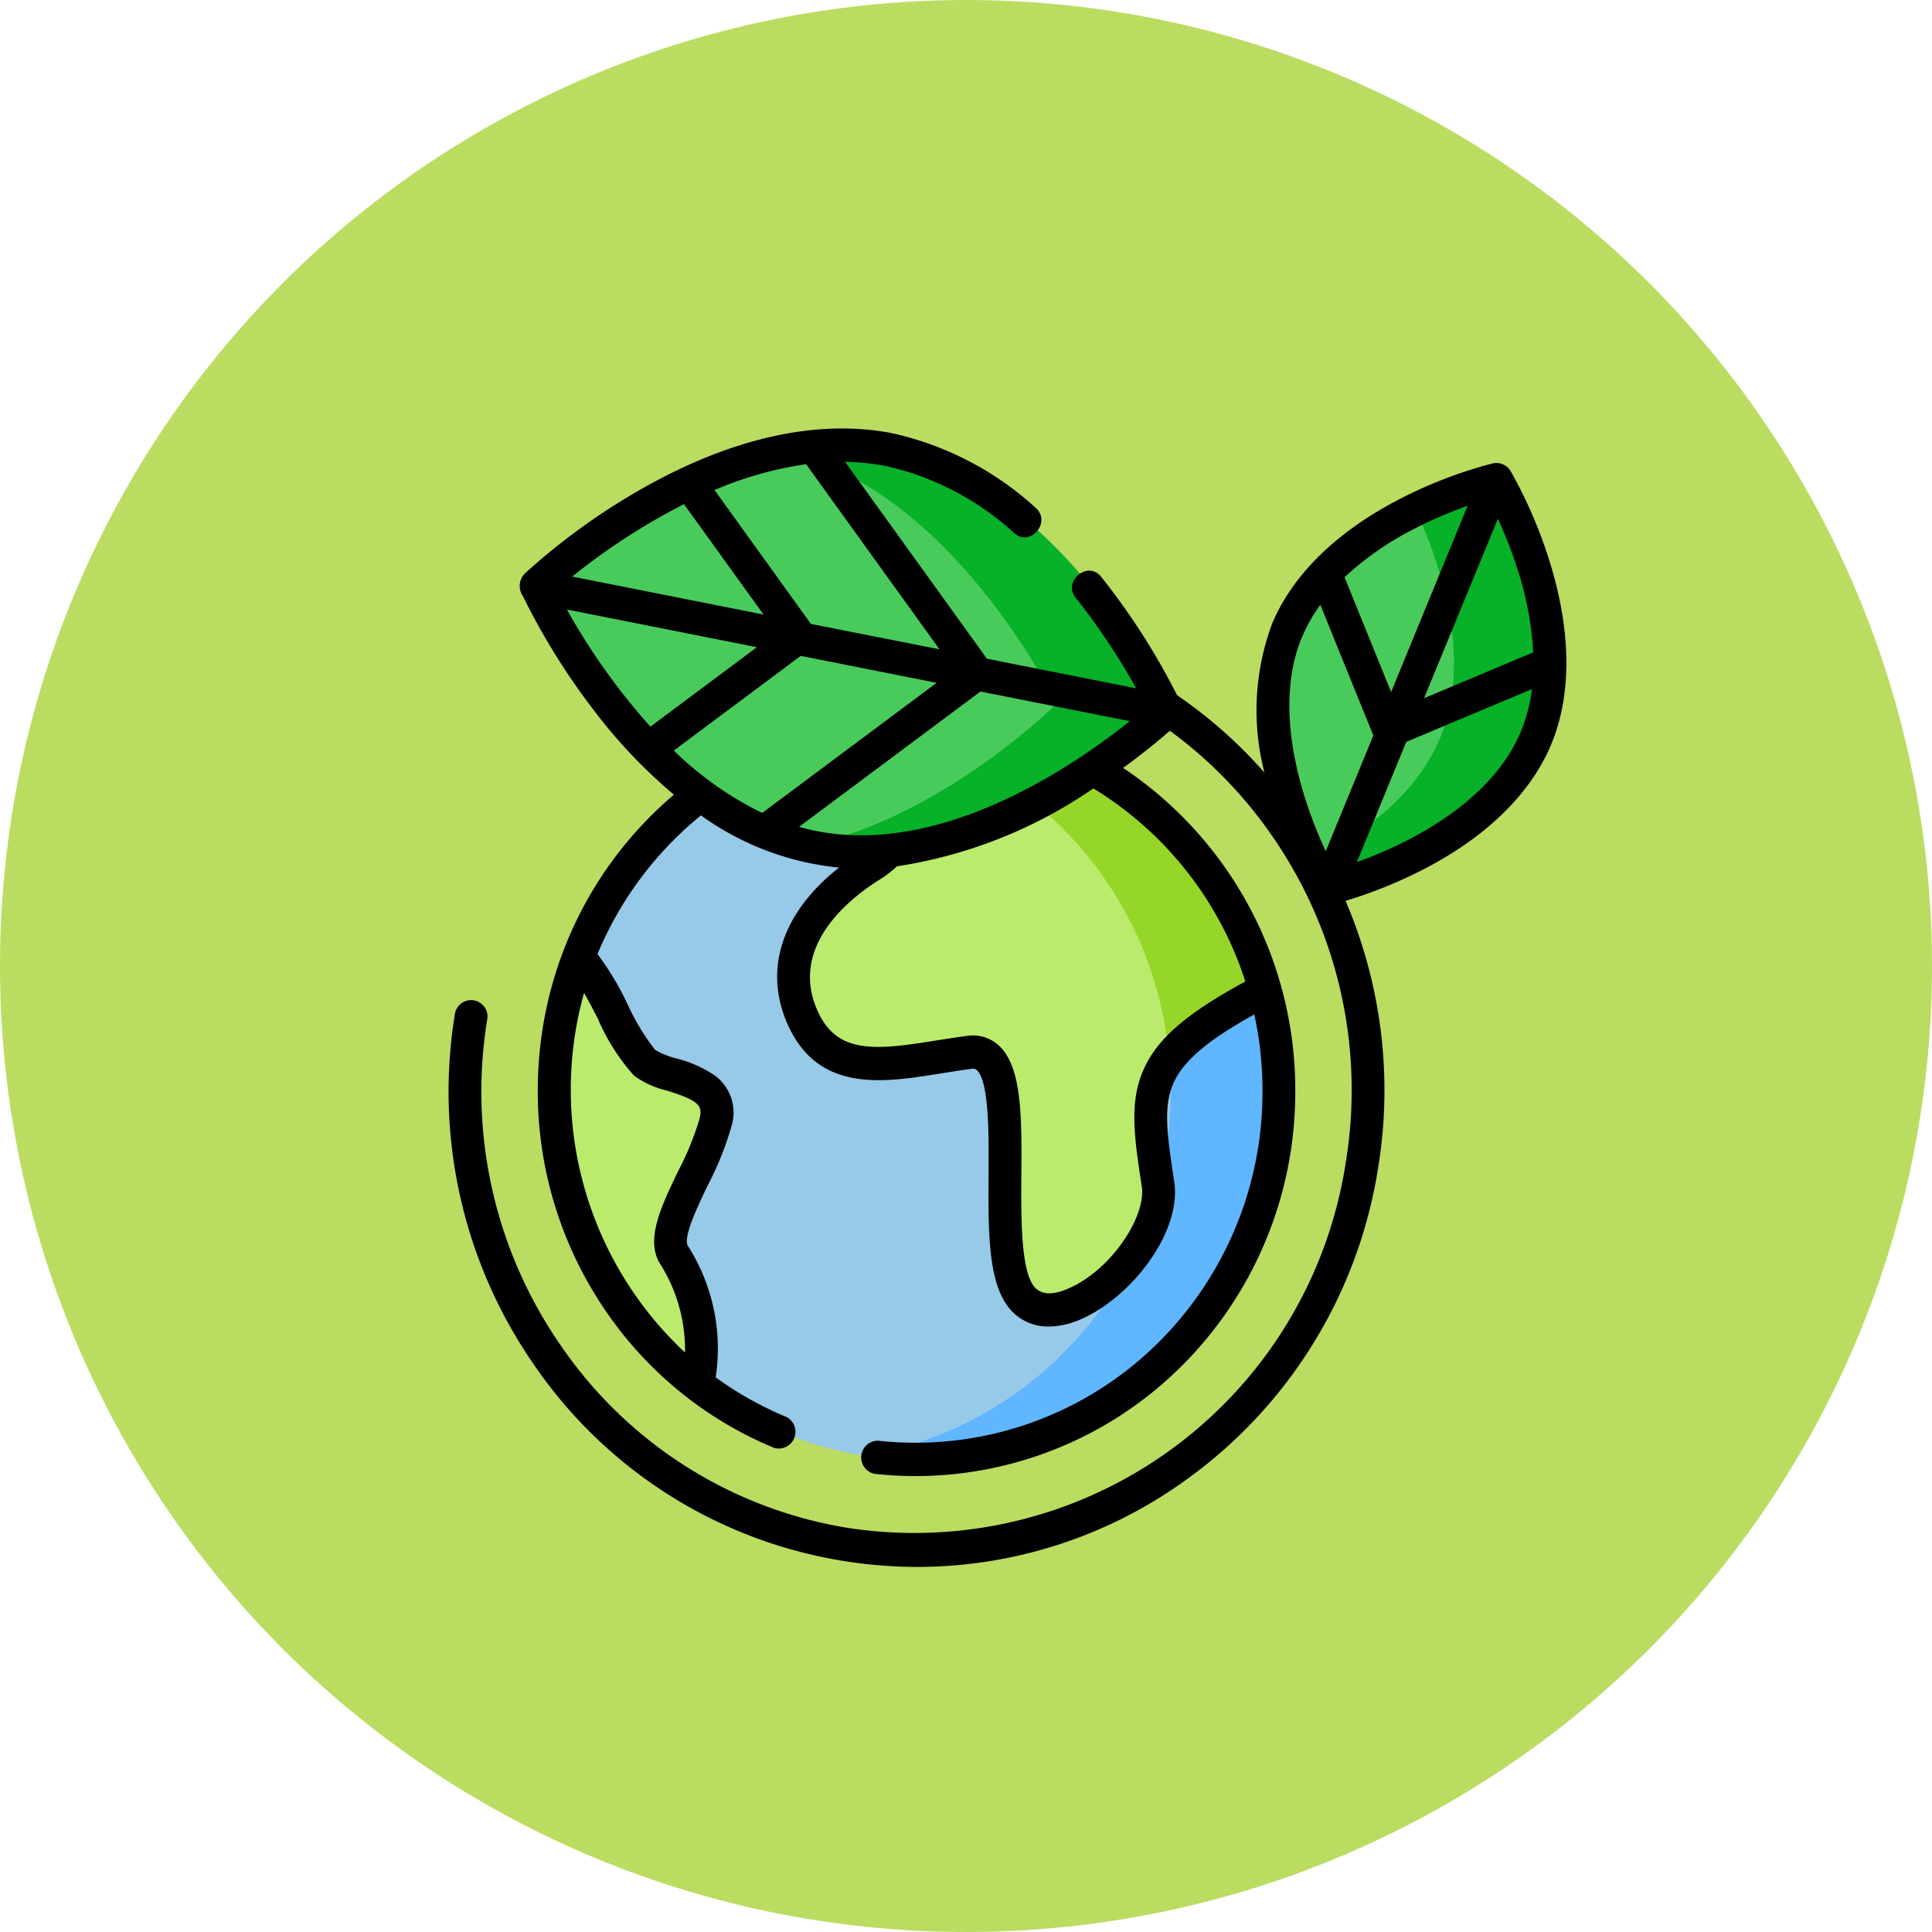 <svg xmlns="http://www.w3.org/2000/svg" xmlns:xlink="http://www.w3.org/1999/xlink" width="127" height="127" viewBox="0 0 127 127">
  <defs>
    <clipPath id="clip-path">
      <path id="path4029" d="M0-682.665H73.533v74.832H0Z" transform="translate(0 682.665)"/>
    </clipPath>
  </defs>
  <g id="Grupo_965424" data-name="Grupo 965424" transform="translate(2255 9802)">
    <circle id="Elipse_5811" data-name="Elipse 5811" cx="63.5" cy="63.5" r="63.5" transform="translate(-2255 -9802)" fill="#badc61"/>
    <g id="g4023" transform="translate(-2225.533 -9091.167)">
      <g id="g4025" transform="translate(0 -682.665)">
        <g id="g4027" clip-path="url(#clip-path)">
          <g id="g4033" transform="translate(7.1 19.293)">
            <path id="path4035" d="M-393.939-197.071a24.023,24.023,0,0,1-23.778,24.262,24.023,24.023,0,0,1-23.777-24.262,24.023,24.023,0,0,1,23.777-24.262,24.023,24.023,0,0,1,23.778,24.262" transform="translate(441.494 221.333)" fill="#97c9e8"/>
          </g>
          <g id="g4037" transform="translate(27.287 19.293)">
            <path id="path4039" d="M-29.743,0a23.5,23.5,0,0,0-3.59.275A24.12,24.12,0,0,1-13.146,24.262,24.12,24.12,0,0,1-33.333,48.249a23.5,23.5,0,0,0,3.59.275A24.023,24.023,0,0,0-5.965,24.262,24.023,24.023,0,0,0-29.743,0" transform="translate(33.333 0)" fill="#60b6ff"/>
          </g>
          <g id="g4041" transform="translate(22.731 19.341)">
            <path id="path4043" d="M-41.885-76.193c-3.663,2.336-6.41,6.073-4.35,10.278s6.639,2.569,10.874,1.986,1.03,12.731,3.548,16S-22.2-51.2-22.884-55.4c-1.017-6.226-1.374-8.409,6.868-12.847l.022-.008A23.9,23.9,0,0,0-37.306-85.573v.037s-.916,7.008-4.579,9.344" transform="translate(46.941 85.573)" fill="#baeb6c"/>
          </g>
          <g id="g4045" transform="translate(32.367 19.341)">
            <path id="path4047" d="M0,0Z" fill="#baeb6c"/>
          </g>
          <g id="g4049" transform="translate(45.776 24.646)">
            <path id="path4051" d="M0,0,0,0,0,0" fill="#baeb6c"/>
          </g>
          <g id="g4053" transform="translate(48.683 27.477)">
            <path id="path4055" d="M0,0H0" fill="#baeb6c"/>
          </g>
          <g id="g4057" transform="translate(7.1 35.1)">
            <path id="path4059" d="M-66.118-157.847c-1.1-1.707,1.946-5.723,2.633-8.76s-3.434-2.8-4.693-3.854-2.976-5.606-4.235-6.657l-.2-.162a24.648,24.648,0,0,0-1.485,8.454,24.386,24.386,0,0,0,9.691,19.546l.007-.508a11.337,11.337,0,0,0-1.717-8.059" transform="translate(74.1 177.28)" fill="#baeb6c"/>
          </g>
          <g id="g4061" transform="translate(44.798 49.42)">
            <path id="path4063" d="M-16.487-.737-16.5-.828A24.4,24.4,0,0,1-18.477,4.5c1.353-1.624,2.257-3.6,1.99-5.235" transform="translate(18.477 0.828)" fill="#baeb6c"/>
          </g>
          <g id="g4065" transform="translate(32.093 19.341)">
            <path id="path4067" d="M-2.274,0V.037s-.077.585-.273,1.472A24.215,24.215,0,0,1,12.735,21.984c1.051-1.462,2.973-2.881,6.281-4.662l.022-.008A23.9,23.9,0,0,0-2.274,0" transform="translate(2.548)" fill="#96d629"/>
          </g>
          <g id="g4069" transform="translate(5.675 1.141)">
            <path id="path4071" d="M-154.34-215.068c-11.5-1.985-18.631-16.718-18.631-16.718s11.51-11.514,23.008-9.529,18.631,16.718,18.631,16.718-11.509,11.514-23.008,9.529" transform="translate(172.972 241.546)" fill="#49cb5c"/>
          </g>
          <g id="g4073" transform="translate(22.176 1.142)">
            <path id="path4075" d="M-53.9-1.866a17.543,17.543,0,0,0-6.507.166C-49.393.819-42.6,14.852-42.6,14.852s-7.534,7.536-16.5,9.363c.27.062.542.119.817.166,11.5,1.985,23.008-9.529,23.008-9.529S-42.4.119-53.9-1.866" transform="translate(60.411 2.095)" fill="#07b128"/>
          </g>
          <g id="g4077" transform="translate(54.218 3.389)">
            <path id="path4079" d="M-7.6-80.648c3.085-7.428,13.772-9.929,13.772-9.929s5.687,9.542,2.6,16.97S-4.994-63.678-4.994-63.678s-5.687-9.542-2.6-16.97" transform="translate(8.513 90.577)" fill="#49cb5c"/>
          </g>
          <g id="g4081" transform="translate(56.726 3.389)">
            <path id="path4083" d="M-100.909,0a28.247,28.247,0,0,0-5.308,1.97c1.476,3.183,3.816,9.641,1.591,15-1.614,3.886-5.308,6.423-8.464,7.959.57,1.229,1.011,1.97,1.011,1.97s10.688-2.5,13.772-9.929S-100.909,0-100.909,0" transform="translate(113.09)" fill="#07b128"/>
          </g>
          <g id="g4085" transform="translate(0.026 0.006)">
            <path id="path4087" d="M-433.855-295.2c-3.883,2.105-5.785,3.759-6.687,5.777-.969,2.166-.614,4.492-.122,7.71.29,1.9-1.926,5.431-4.83,6.7-1.074.468-1.839.412-2.275-.165-.856-1.134-.833-4.564-.814-7.321.026-3.814.048-7.107-1.5-8.507a2.51,2.51,0,0,0-2.058-.617c-.677.086-1.364.2-2.028.3-3.959.643-6.451.9-7.742-1.8-2.091-4.374,2.142-7.614,4.059-8.8a6.885,6.885,0,0,0,1.09-.845,31.006,31.006,0,0,0,12.914-5.121,23.194,23.194,0,0,1,9.992,12.693m-29.229-21.406,8.934,1.772-11.466,8.553a22.293,22.293,0,0,1-5.811-4.1Zm.67-2.1-6.336-8.8a23.9,23.9,0,0,1,6.02-1.7l8.766,12.167Zm-8.343-7.873,5.226,7.254-12.573-2.494a42.325,42.325,0,0,1,7.346-4.76m-2.207,14.625a42.657,42.657,0,0,1-5.491-7.7l12.492,2.478Zm10.9,6.859c-.381-.076-.756-.169-1.127-.274l11.922-8.894,9.815,1.947c-3.575,2.867-12.278,8.881-20.611,7.22m38.841.624a28.408,28.408,0,0,1-3.3,1.42l3.245-7.9,8.26-3.469a10.76,10.76,0,0,1-.72,2.771c-1.459,3.514-4.878,5.841-7.489,7.174m-6.9-13.362a10.455,10.455,0,0,1,1.2-2.128l3.485,8.593-3.128,7.609a29.578,29.578,0,0,1-1.4-3.61c-.88-2.834-1.624-6.95-.164-10.465m12.879-7.782a29.56,29.56,0,0,1,1.347,3.5,21.248,21.248,0,0,1,.976,5.285l-7.174,3.012Zm-7.018,11.393-3.061-7.549a20.145,20.145,0,0,1,4.69-3.236,28.453,28.453,0,0,1,3.4-1.458Zm-52.115,21.542A13.679,13.679,0,0,0-474.035-289a6.121,6.121,0,0,0,2.156.975c2.105.659,2.35.982,2.148,1.829a19.348,19.348,0,0,1-1.423,3.489c-1.112,2.316-2.163,4.5-1.167,6.083a10.568,10.568,0,0,1,1.63,5.816,23.63,23.63,0,0,1-6.638-23.639c.317.552.65,1.194.948,1.768m62.519-30.142a30.4,30.4,0,0,0-2.563-5.936,1.091,1.091,0,0,0-1.162-.5,29.288,29.288,0,0,0-5.969,2.266c-4.233,2.151-7.191,5.023-8.554,8.3a16.35,16.35,0,0,0-.492,9.762,30.72,30.72,0,0,0-5.743-5.087,45.42,45.42,0,0,0-4.992-7.786c-.873-1.092-2.554.279-1.672,1.383a43.885,43.885,0,0,1,3.974,5.949l-9.811-1.946-9.323-12.941a15,15,0,0,1,2.718.283,18.489,18.489,0,0,1,8.414,4.413c1.065.924,2.448-.757,1.4-1.669a20.588,20.588,0,0,0-9.4-4.9c-4.935-.983-10.692.307-16.648,3.732a43.064,43.064,0,0,0-7.532,5.475,1.175,1.175,0,0,0-.128,1.5,44.88,44.88,0,0,0,4.831,7.718,34,34,0,0,0,5.092,5.326q-.752.641-1.463,1.346a25.308,25.308,0,0,0-5.725,8.716,25.715,25.715,0,0,0-1.758,9.117,25.506,25.506,0,0,0,4.275,14.478,24.957,24.957,0,0,0,11.265,9.285,1.1,1.1,0,0,0,.81-2.032,22.616,22.616,0,0,1-4.659-2.608,12.532,12.532,0,0,0-1.829-8.646c-.341-.541.68-2.666,1.29-3.936a20.787,20.787,0,0,0,1.582-3.935,3.029,3.029,0,0,0-1.048-3.286,7.876,7.876,0,0,0-2.561-1.155,5.427,5.427,0,0,1-1.407-.561,14.622,14.622,0,0,1-1.824-3.02A18.792,18.792,0,0,0-476.445-297a23.277,23.277,0,0,1,6.8-9.117,18.637,18.637,0,0,0,9.077,3.432c-3.807,3-5.038,6.835-3.278,10.517,2.055,4.3,6.286,3.613,10.018,3.007.646-.1,1.314-.213,1.954-.294.24-.031.312.036.361.079.817.74.793,4.274.776,6.854-.024,3.569-.047,6.94,1.26,8.672a3.267,3.267,0,0,0,2.705,1.333,5.356,5.356,0,0,0,2.126-.489c3.249-1.416,6.626-5.677,6.111-9.049-.45-2.948-.748-4.9-.046-6.465.65-1.453,2.22-2.8,5.311-4.514a23.511,23.511,0,0,1,.538,5.273,23.188,23.188,0,0,1-6.836,16.29,22.634,22.634,0,0,1-18.419,6.46,1.1,1.1,0,0,0-.236,2.179,24.778,24.778,0,0,0,20.161-7.072,25.385,25.385,0,0,0,7.484-17.833,25.457,25.457,0,0,0-11.315-21.5c1.423-1.033,2.483-1.926,3.071-2.444a28.9,28.9,0,0,1,6.591,6.723,29.3,29.3,0,0,1,4.968,21.688,28.684,28.684,0,0,1-32.87,23.966,28.347,28.347,0,0,1-18.583-11.76,29.3,29.3,0,0,1-4.969-21.688,1.078,1.078,0,0,0-2.125-.357,31.51,31.51,0,0,0,5.343,23.322,30.483,30.483,0,0,0,19.984,12.646,30.61,30.61,0,0,0,5.076.426,30.165,30.165,0,0,0,17.843-5.862,31.159,31.159,0,0,0,12.428-20.335,31.571,31.571,0,0,0-2.135-17.586,30.742,30.742,0,0,0,4.966-1.991c4.233-2.151,7.191-5.023,8.554-8.3s1.324-7.441-.11-12.03" transform="translate(486.228 331.542)"/>
          </g>
        </g>
      </g>
    </g>
  </g>
</svg>
